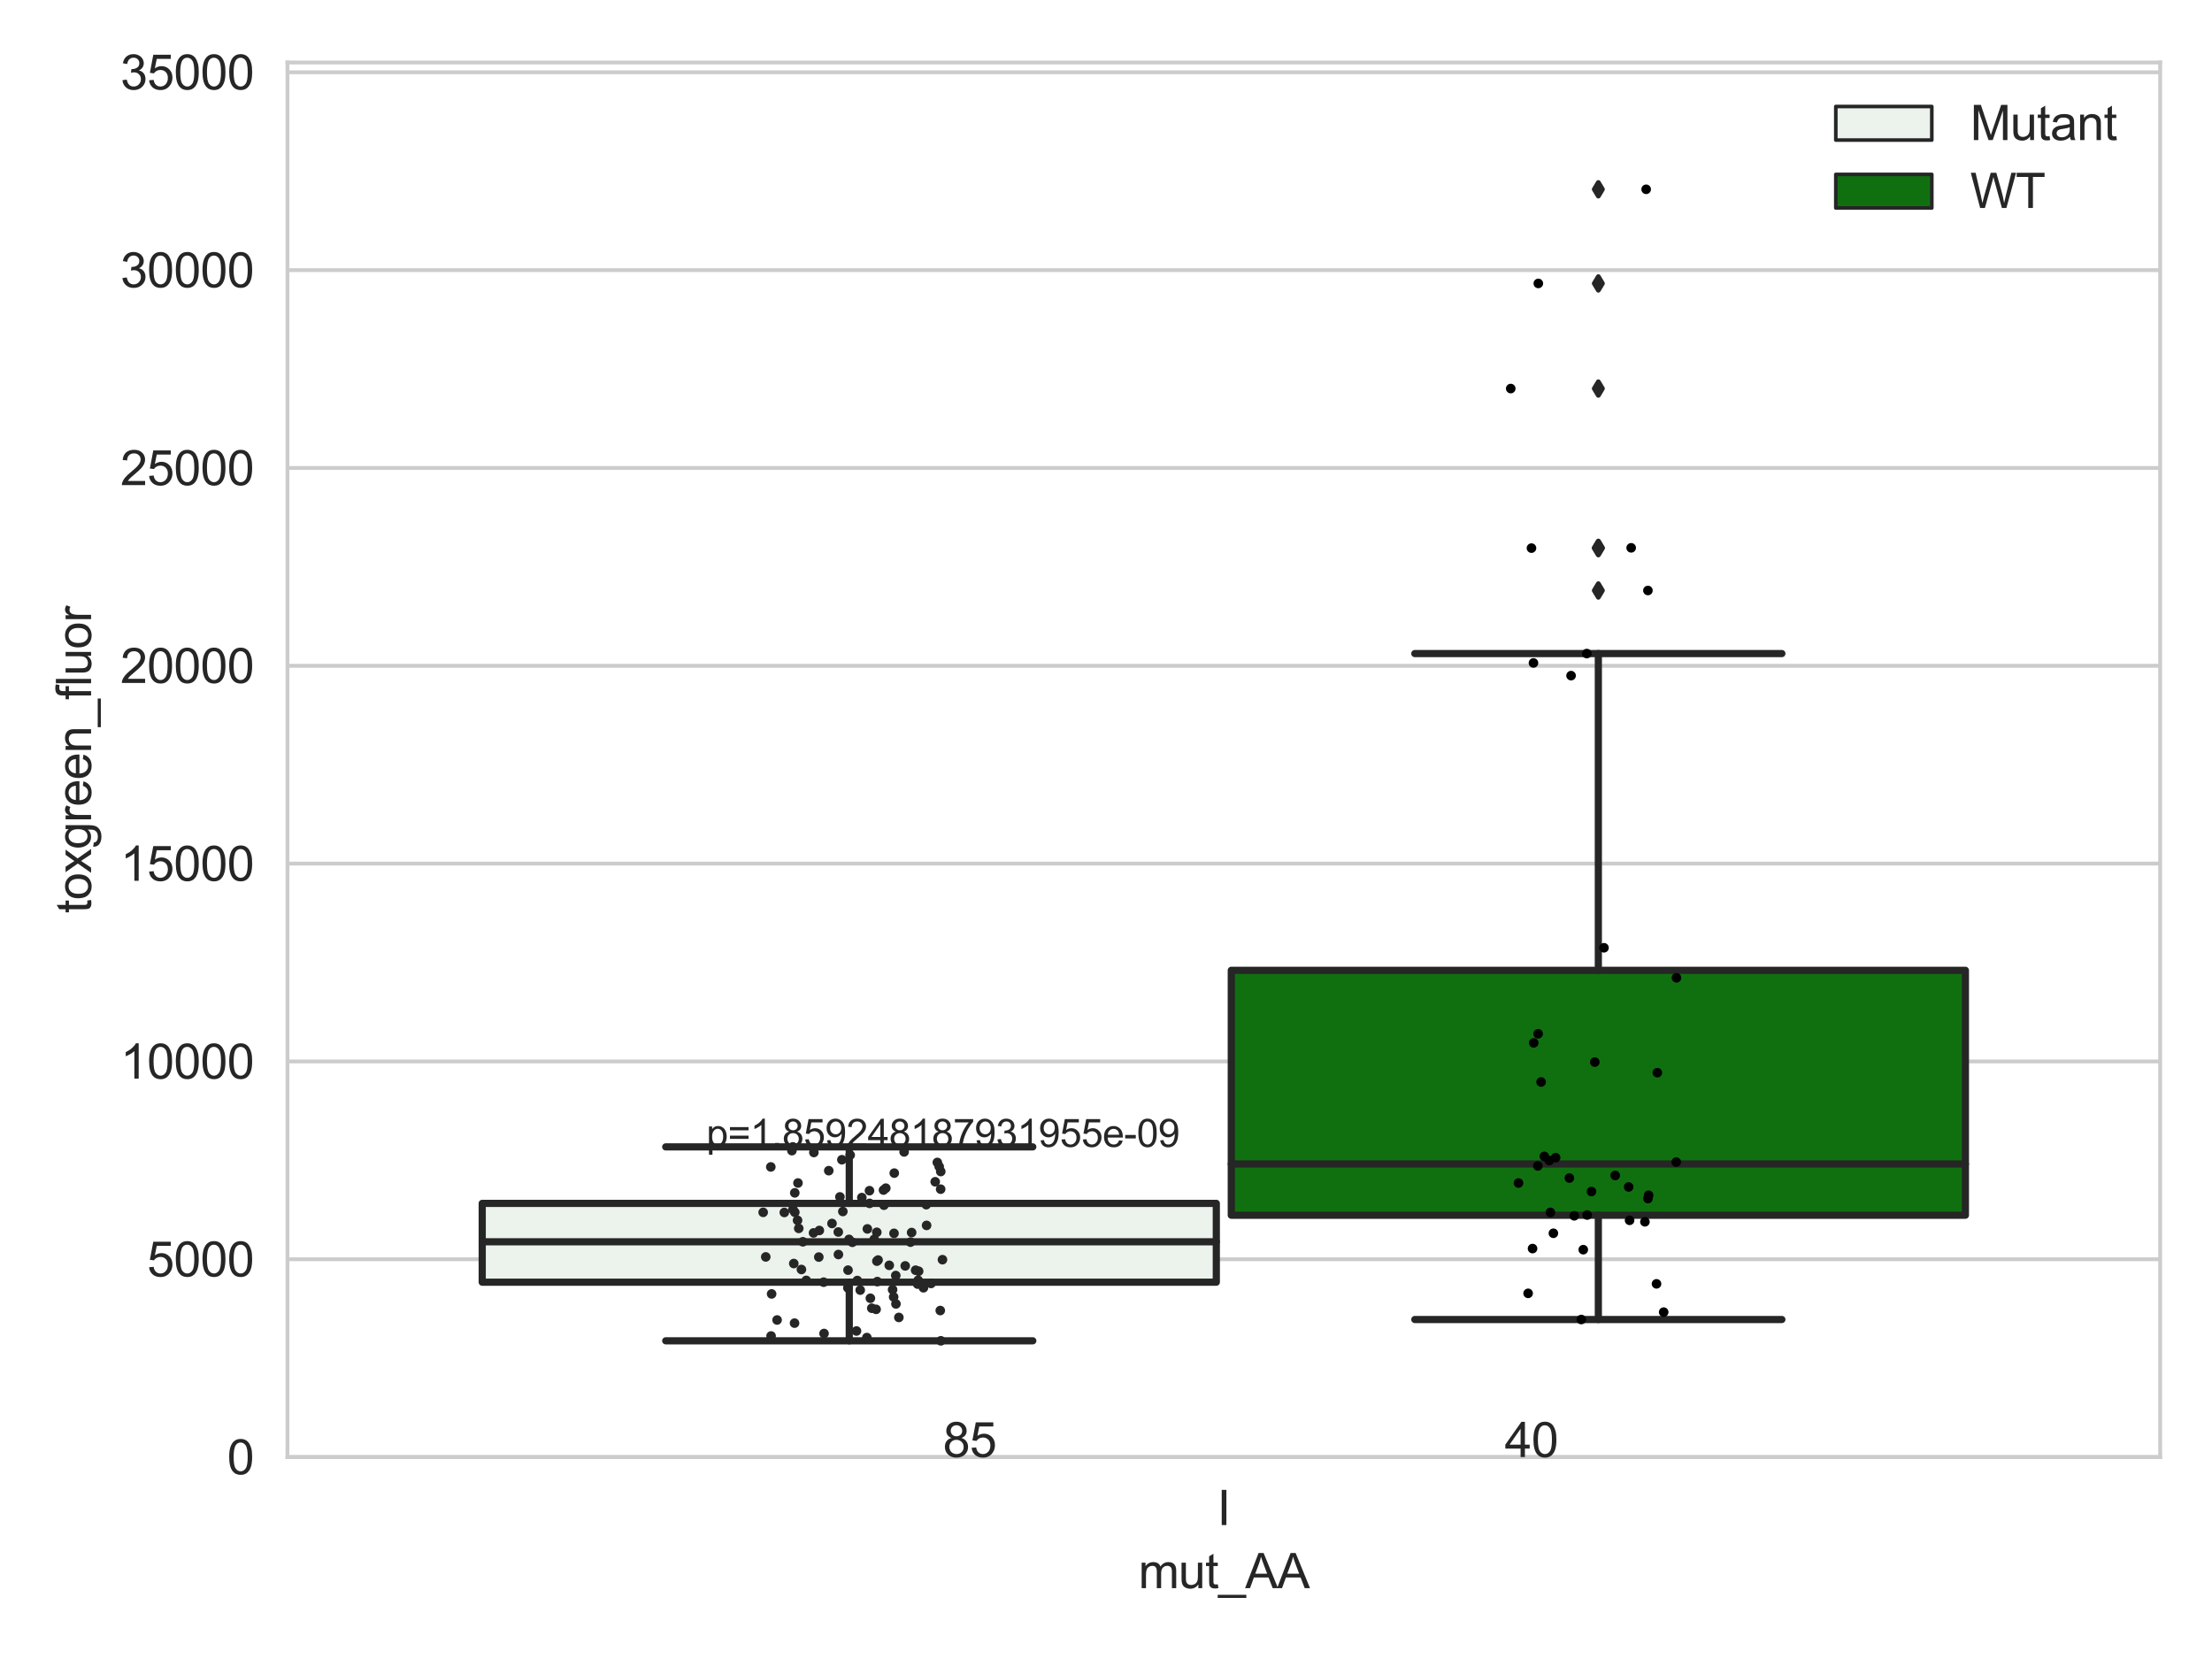 <?xml version="1.0" encoding="utf-8" standalone="no"?>
<!DOCTYPE svg PUBLIC "-//W3C//DTD SVG 1.1//EN"
  "http://www.w3.org/Graphics/SVG/1.1/DTD/svg11.dtd">
<svg xmlns:xlink="http://www.w3.org/1999/xlink" width="460.8pt" height="345.6pt" viewBox="0 0 460.8 345.6" xmlns="http://www.w3.org/2000/svg" version="1.1">
 <defs>
  <style type="text/css">*{stroke-linejoin: round; stroke-linecap: butt}</style>
 </defs>
 <g id="figure_1">
  <g id="patch_1">
   <path d="M 0 345.6 
L 460.8 345.6 
L 460.8 0 
L 0 0 
z
" style="fill: #ffffff"/>
  </g>
  <g id="axes_1">
   <g id="patch_2">
    <path d="M 59.881 303.539 
L 450 303.539 
L 450 13.023 
L 59.881 13.023 
z
" style="fill: #ffffff"/>
   </g>
   <g id="matplotlib.axis_1">
    <g id="xtick_1">
     <g id="text_1">
      <!-- I -->
      <g style="fill: #262626" transform="translate(253.552 317.697)scale(0.1 -0.1)">
       <defs>
        <path id="ArialMT-49" d="M 597 0 
L 597 4581 
L 1203 4581 
L 1203 0 
L 597 0 
z
" transform="scale(0.016)"/>
       </defs>
       <use xlink:href="#ArialMT-49"/>
      </g>
     </g>
    </g>
    <g id="text_2">
     <!-- mut_AA -->
     <g style="fill: #262626" transform="translate(237.155 330.842)scale(0.1 -0.1)">
      <defs>
       <path id="ArialMT-6d" d="M 422 0 
L 422 3319 
L 925 3319 
L 925 2853 
Q 1081 3097 1340 3245 
Q 1600 3394 1931 3394 
Q 2300 3394 2536 3241 
Q 2772 3088 2869 2813 
Q 3263 3394 3894 3394 
Q 4388 3394 4653 3120 
Q 4919 2847 4919 2278 
L 4919 0 
L 4359 0 
L 4359 2091 
Q 4359 2428 4304 2576 
Q 4250 2725 4106 2815 
Q 3963 2906 3769 2906 
Q 3419 2906 3187 2673 
Q 2956 2441 2956 1928 
L 2956 0 
L 2394 0 
L 2394 2156 
Q 2394 2531 2256 2718 
Q 2119 2906 1806 2906 
Q 1569 2906 1367 2781 
Q 1166 2656 1075 2415 
Q 984 2175 984 1722 
L 984 0 
L 422 0 
z
" transform="scale(0.016)"/>
       <path id="ArialMT-75" d="M 2597 0 
L 2597 488 
Q 2209 -75 1544 -75 
Q 1250 -75 995 37 
Q 741 150 617 320 
Q 494 491 444 738 
Q 409 903 409 1263 
L 409 3319 
L 972 3319 
L 972 1478 
Q 972 1038 1006 884 
Q 1059 663 1231 536 
Q 1403 409 1656 409 
Q 1909 409 2131 539 
Q 2353 669 2445 892 
Q 2538 1116 2538 1541 
L 2538 3319 
L 3100 3319 
L 3100 0 
L 2597 0 
z
" transform="scale(0.016)"/>
       <path id="ArialMT-74" d="M 1650 503 
L 1731 6 
Q 1494 -44 1306 -44 
Q 1000 -44 831 53 
Q 663 150 594 308 
Q 525 466 525 972 
L 525 2881 
L 113 2881 
L 113 3319 
L 525 3319 
L 525 4141 
L 1084 4478 
L 1084 3319 
L 1650 3319 
L 1650 2881 
L 1084 2881 
L 1084 941 
Q 1084 700 1114 631 
Q 1144 563 1211 522 
Q 1278 481 1403 481 
Q 1497 481 1650 503 
z
" transform="scale(0.016)"/>
       <path id="ArialMT-5f" d="M -97 -1272 
L -97 -866 
L 3631 -866 
L 3631 -1272 
L -97 -1272 
z
" transform="scale(0.016)"/>
       <path id="ArialMT-41" d="M -9 0 
L 1750 4581 
L 2403 4581 
L 4278 0 
L 3588 0 
L 3053 1388 
L 1138 1388 
L 634 0 
L -9 0 
z
M 1313 1881 
L 2866 1881 
L 2388 3150 
Q 2169 3728 2063 4100 
Q 1975 3659 1816 3225 
L 1313 1881 
z
" transform="scale(0.016)"/>
      </defs>
      <use xlink:href="#ArialMT-6d"/>
      <use xlink:href="#ArialMT-75" x="83.301"/>
      <use xlink:href="#ArialMT-74" x="138.916"/>
      <use xlink:href="#ArialMT-5f" x="166.699"/>
      <use xlink:href="#ArialMT-41" x="222.314"/>
      <use xlink:href="#ArialMT-41" x="289.014"/>
     </g>
    </g>
   </g>
   <g id="matplotlib.axis_2">
    <g id="ytick_1">
     <g id="line2d_1">
      <path d="M 59.881 303.539 
L 450 303.539 
" clip-path="url(#p8812995727)" style="fill: none; stroke: #cccccc; stroke-width: 0.8; stroke-linecap: round"/>
     </g>
     <g id="text_3">
      <!-- 0 -->
      <g style="fill: #262626" transform="translate(47.32 307.118)scale(0.1 -0.1)">
       <defs>
        <path id="ArialMT-30" d="M 266 2259 
Q 266 3072 433 3567 
Q 600 4063 929 4331 
Q 1259 4600 1759 4600 
Q 2128 4600 2406 4451 
Q 2684 4303 2865 4023 
Q 3047 3744 3150 3342 
Q 3253 2941 3253 2259 
Q 3253 1453 3087 958 
Q 2922 463 2592 192 
Q 2263 -78 1759 -78 
Q 1097 -78 719 397 
Q 266 969 266 2259 
z
M 844 2259 
Q 844 1131 1108 757 
Q 1372 384 1759 384 
Q 2147 384 2411 759 
Q 2675 1134 2675 2259 
Q 2675 3391 2411 3762 
Q 2147 4134 1753 4134 
Q 1366 4134 1134 3806 
Q 844 3388 844 2259 
z
" transform="scale(0.016)"/>
       </defs>
       <use xlink:href="#ArialMT-30"/>
      </g>
     </g>
    </g>
    <g id="ytick_2">
     <g id="line2d_2">
      <path d="M 59.881 262.328 
L 450 262.328 
" clip-path="url(#p8812995727)" style="fill: none; stroke: #cccccc; stroke-width: 0.8; stroke-linecap: round"/>
     </g>
     <g id="text_4">
      <!-- 5000 -->
      <g style="fill: #262626" transform="translate(30.637 265.906)scale(0.1 -0.1)">
       <defs>
        <path id="ArialMT-35" d="M 266 1200 
L 856 1250 
Q 922 819 1161 601 
Q 1400 384 1738 384 
Q 2144 384 2425 690 
Q 2706 997 2706 1503 
Q 2706 1984 2436 2262 
Q 2166 2541 1728 2541 
Q 1456 2541 1237 2417 
Q 1019 2294 894 2097 
L 366 2166 
L 809 4519 
L 3088 4519 
L 3088 3981 
L 1259 3981 
L 1013 2750 
Q 1425 3038 1878 3038 
Q 2478 3038 2890 2622 
Q 3303 2206 3303 1553 
Q 3303 931 2941 478 
Q 2500 -78 1738 -78 
Q 1113 -78 717 272 
Q 322 622 266 1200 
z
" transform="scale(0.016)"/>
       </defs>
       <use xlink:href="#ArialMT-35"/>
       <use xlink:href="#ArialMT-30" x="55.615"/>
       <use xlink:href="#ArialMT-30" x="111.23"/>
       <use xlink:href="#ArialMT-30" x="166.846"/>
      </g>
     </g>
    </g>
    <g id="ytick_3">
     <g id="line2d_3">
      <path d="M 59.881 221.116 
L 450 221.116 
" clip-path="url(#p8812995727)" style="fill: none; stroke: #cccccc; stroke-width: 0.8; stroke-linecap: round"/>
     </g>
     <g id="text_5">
      <!-- 10000 -->
      <g style="fill: #262626" transform="translate(25.077 224.695)scale(0.1 -0.1)">
       <defs>
        <path id="ArialMT-31" d="M 2384 0 
L 1822 0 
L 1822 3584 
Q 1619 3391 1289 3197 
Q 959 3003 697 2906 
L 697 3450 
Q 1169 3672 1522 3987 
Q 1875 4303 2022 4600 
L 2384 4600 
L 2384 0 
z
" transform="scale(0.016)"/>
       </defs>
       <use xlink:href="#ArialMT-31"/>
       <use xlink:href="#ArialMT-30" x="55.615"/>
       <use xlink:href="#ArialMT-30" x="111.23"/>
       <use xlink:href="#ArialMT-30" x="166.846"/>
       <use xlink:href="#ArialMT-30" x="222.461"/>
      </g>
     </g>
    </g>
    <g id="ytick_4">
     <g id="line2d_4">
      <path d="M 59.881 179.905 
L 450 179.905 
" clip-path="url(#p8812995727)" style="fill: none; stroke: #cccccc; stroke-width: 0.8; stroke-linecap: round"/>
     </g>
     <g id="text_6">
      <!-- 15000 -->
      <g style="fill: #262626" transform="translate(25.077 183.484)scale(0.1 -0.1)">
       <use xlink:href="#ArialMT-31"/>
       <use xlink:href="#ArialMT-35" x="55.615"/>
       <use xlink:href="#ArialMT-30" x="111.23"/>
       <use xlink:href="#ArialMT-30" x="166.846"/>
       <use xlink:href="#ArialMT-30" x="222.461"/>
      </g>
     </g>
    </g>
    <g id="ytick_5">
     <g id="line2d_5">
      <path d="M 59.881 138.694 
L 450 138.694 
" clip-path="url(#p8812995727)" style="fill: none; stroke: #cccccc; stroke-width: 0.8; stroke-linecap: round"/>
     </g>
     <g id="text_7">
      <!-- 20000 -->
      <g style="fill: #262626" transform="translate(25.077 142.273)scale(0.1 -0.1)">
       <defs>
        <path id="ArialMT-32" d="M 3222 541 
L 3222 0 
L 194 0 
Q 188 203 259 391 
Q 375 700 629 1000 
Q 884 1300 1366 1694 
Q 2113 2306 2375 2664 
Q 2638 3022 2638 3341 
Q 2638 3675 2398 3904 
Q 2159 4134 1775 4134 
Q 1369 4134 1125 3890 
Q 881 3647 878 3216 
L 300 3275 
Q 359 3922 746 4261 
Q 1134 4600 1788 4600 
Q 2447 4600 2831 4234 
Q 3216 3869 3216 3328 
Q 3216 3053 3103 2787 
Q 2991 2522 2730 2228 
Q 2469 1934 1863 1422 
Q 1356 997 1212 845 
Q 1069 694 975 541 
L 3222 541 
z
" transform="scale(0.016)"/>
       </defs>
       <use xlink:href="#ArialMT-32"/>
       <use xlink:href="#ArialMT-30" x="55.615"/>
       <use xlink:href="#ArialMT-30" x="111.23"/>
       <use xlink:href="#ArialMT-30" x="166.846"/>
       <use xlink:href="#ArialMT-30" x="222.461"/>
      </g>
     </g>
    </g>
    <g id="ytick_6">
     <g id="line2d_6">
      <path d="M 59.881 97.483 
L 450 97.483 
" clip-path="url(#p8812995727)" style="fill: none; stroke: #cccccc; stroke-width: 0.8; stroke-linecap: round"/>
     </g>
     <g id="text_8">
      <!-- 25000 -->
      <g style="fill: #262626" transform="translate(25.077 101.062)scale(0.1 -0.1)">
       <use xlink:href="#ArialMT-32"/>
       <use xlink:href="#ArialMT-35" x="55.615"/>
       <use xlink:href="#ArialMT-30" x="111.23"/>
       <use xlink:href="#ArialMT-30" x="166.846"/>
       <use xlink:href="#ArialMT-30" x="222.461"/>
      </g>
     </g>
    </g>
    <g id="ytick_7">
     <g id="line2d_7">
      <path d="M 59.881 56.272 
L 450 56.272 
" clip-path="url(#p8812995727)" style="fill: none; stroke: #cccccc; stroke-width: 0.8; stroke-linecap: round"/>
     </g>
     <g id="text_9">
      <!-- 30000 -->
      <g style="fill: #262626" transform="translate(25.077 59.851)scale(0.1 -0.1)">
       <defs>
        <path id="ArialMT-33" d="M 269 1209 
L 831 1284 
Q 928 806 1161 595 
Q 1394 384 1728 384 
Q 2125 384 2398 659 
Q 2672 934 2672 1341 
Q 2672 1728 2419 1979 
Q 2166 2231 1775 2231 
Q 1616 2231 1378 2169 
L 1441 2663 
Q 1497 2656 1531 2656 
Q 1891 2656 2178 2843 
Q 2466 3031 2466 3422 
Q 2466 3731 2256 3934 
Q 2047 4138 1716 4138 
Q 1388 4138 1169 3931 
Q 950 3725 888 3313 
L 325 3413 
Q 428 3978 793 4289 
Q 1159 4600 1703 4600 
Q 2078 4600 2393 4439 
Q 2709 4278 2876 4000 
Q 3044 3722 3044 3409 
Q 3044 3113 2884 2869 
Q 2725 2625 2413 2481 
Q 2819 2388 3044 2092 
Q 3269 1797 3269 1353 
Q 3269 753 2831 336 
Q 2394 -81 1725 -81 
Q 1122 -81 723 278 
Q 325 638 269 1209 
z
" transform="scale(0.016)"/>
       </defs>
       <use xlink:href="#ArialMT-33"/>
       <use xlink:href="#ArialMT-30" x="55.615"/>
       <use xlink:href="#ArialMT-30" x="111.23"/>
       <use xlink:href="#ArialMT-30" x="166.846"/>
       <use xlink:href="#ArialMT-30" x="222.461"/>
      </g>
     </g>
    </g>
    <g id="ytick_8">
     <g id="line2d_8">
      <path d="M 59.881 15.061 
L 450 15.061 
" clip-path="url(#p8812995727)" style="fill: none; stroke: #cccccc; stroke-width: 0.8; stroke-linecap: round"/>
     </g>
     <g id="text_10">
      <!-- 35000 -->
      <g style="fill: #262626" transform="translate(25.077 18.639)scale(0.1 -0.1)">
       <use xlink:href="#ArialMT-33"/>
       <use xlink:href="#ArialMT-35" x="55.615"/>
       <use xlink:href="#ArialMT-30" x="111.23"/>
       <use xlink:href="#ArialMT-30" x="166.846"/>
       <use xlink:href="#ArialMT-30" x="222.461"/>
      </g>
     </g>
    </g>
    <g id="text_11">
     <!-- toxgreen_fluor -->
     <g style="fill: #262626" transform="translate(18.972 190.243)rotate(-90)scale(0.1 -0.1)">
      <defs>
       <path id="ArialMT-6f" d="M 213 1659 
Q 213 2581 725 3025 
Q 1153 3394 1769 3394 
Q 2453 3394 2887 2945 
Q 3322 2497 3322 1706 
Q 3322 1066 3130 698 
Q 2938 331 2570 128 
Q 2203 -75 1769 -75 
Q 1072 -75 642 372 
Q 213 819 213 1659 
z
M 791 1659 
Q 791 1022 1069 705 
Q 1347 388 1769 388 
Q 2188 388 2466 706 
Q 2744 1025 2744 1678 
Q 2744 2294 2464 2611 
Q 2184 2928 1769 2928 
Q 1347 2928 1069 2612 
Q 791 2297 791 1659 
z
" transform="scale(0.016)"/>
       <path id="ArialMT-78" d="M 47 0 
L 1259 1725 
L 138 3319 
L 841 3319 
L 1350 2541 
Q 1494 2319 1581 2169 
Q 1719 2375 1834 2534 
L 2394 3319 
L 3066 3319 
L 1919 1756 
L 3153 0 
L 2463 0 
L 1781 1031 
L 1600 1309 
L 728 0 
L 47 0 
z
" transform="scale(0.016)"/>
       <path id="ArialMT-67" d="M 319 -275 
L 866 -356 
Q 900 -609 1056 -725 
Q 1266 -881 1628 -881 
Q 2019 -881 2231 -725 
Q 2444 -569 2519 -288 
Q 2563 -116 2559 434 
Q 2191 0 1641 0 
Q 956 0 581 494 
Q 206 988 206 1678 
Q 206 2153 378 2554 
Q 550 2956 876 3175 
Q 1203 3394 1644 3394 
Q 2231 3394 2613 2919 
L 2613 3319 
L 3131 3319 
L 3131 450 
Q 3131 -325 2973 -648 
Q 2816 -972 2473 -1159 
Q 2131 -1347 1631 -1347 
Q 1038 -1347 672 -1080 
Q 306 -813 319 -275 
z
M 784 1719 
Q 784 1066 1043 766 
Q 1303 466 1694 466 
Q 2081 466 2343 764 
Q 2606 1063 2606 1700 
Q 2606 2309 2336 2618 
Q 2066 2928 1684 2928 
Q 1309 2928 1046 2623 
Q 784 2319 784 1719 
z
" transform="scale(0.016)"/>
       <path id="ArialMT-72" d="M 416 0 
L 416 3319 
L 922 3319 
L 922 2816 
Q 1116 3169 1280 3281 
Q 1444 3394 1641 3394 
Q 1925 3394 2219 3213 
L 2025 2691 
Q 1819 2813 1613 2813 
Q 1428 2813 1281 2702 
Q 1134 2591 1072 2394 
Q 978 2094 978 1738 
L 978 0 
L 416 0 
z
" transform="scale(0.016)"/>
       <path id="ArialMT-65" d="M 2694 1069 
L 3275 997 
Q 3138 488 2766 206 
Q 2394 -75 1816 -75 
Q 1088 -75 661 373 
Q 234 822 234 1631 
Q 234 2469 665 2931 
Q 1097 3394 1784 3394 
Q 2450 3394 2872 2941 
Q 3294 2488 3294 1666 
Q 3294 1616 3291 1516 
L 816 1516 
Q 847 969 1125 678 
Q 1403 388 1819 388 
Q 2128 388 2347 550 
Q 2566 713 2694 1069 
z
M 847 1978 
L 2700 1978 
Q 2663 2397 2488 2606 
Q 2219 2931 1791 2931 
Q 1403 2931 1139 2672 
Q 875 2413 847 1978 
z
" transform="scale(0.016)"/>
       <path id="ArialMT-6e" d="M 422 0 
L 422 3319 
L 928 3319 
L 928 2847 
Q 1294 3394 1984 3394 
Q 2284 3394 2536 3286 
Q 2788 3178 2913 3003 
Q 3038 2828 3088 2588 
Q 3119 2431 3119 2041 
L 3119 0 
L 2556 0 
L 2556 2019 
Q 2556 2363 2490 2533 
Q 2425 2703 2258 2804 
Q 2091 2906 1866 2906 
Q 1506 2906 1245 2678 
Q 984 2450 984 1813 
L 984 0 
L 422 0 
z
" transform="scale(0.016)"/>
       <path id="ArialMT-66" d="M 556 0 
L 556 2881 
L 59 2881 
L 59 3319 
L 556 3319 
L 556 3672 
Q 556 4006 616 4169 
Q 697 4388 901 4523 
Q 1106 4659 1475 4659 
Q 1713 4659 2000 4603 
L 1916 4113 
Q 1741 4144 1584 4144 
Q 1328 4144 1222 4034 
Q 1116 3925 1116 3625 
L 1116 3319 
L 1763 3319 
L 1763 2881 
L 1116 2881 
L 1116 0 
L 556 0 
z
" transform="scale(0.016)"/>
       <path id="ArialMT-6c" d="M 409 0 
L 409 4581 
L 972 4581 
L 972 0 
L 409 0 
z
" transform="scale(0.016)"/>
      </defs>
      <use xlink:href="#ArialMT-74"/>
      <use xlink:href="#ArialMT-6f" x="27.783"/>
      <use xlink:href="#ArialMT-78" x="83.398"/>
      <use xlink:href="#ArialMT-67" x="133.398"/>
      <use xlink:href="#ArialMT-72" x="189.014"/>
      <use xlink:href="#ArialMT-65" x="222.314"/>
      <use xlink:href="#ArialMT-65" x="277.93"/>
      <use xlink:href="#ArialMT-6e" x="333.545"/>
      <use xlink:href="#ArialMT-5f" x="389.16"/>
      <use xlink:href="#ArialMT-66" x="444.775"/>
      <use xlink:href="#ArialMT-6c" x="472.559"/>
      <use xlink:href="#ArialMT-75" x="494.775"/>
      <use xlink:href="#ArialMT-6f" x="550.391"/>
      <use xlink:href="#ArialMT-72" x="606.006"/>
     </g>
    </g>
   </g>
   <g id="patch_3">
    <path d="M 100.454 267.1 
L 253.38 267.1 
L 253.38 250.685 
L 100.454 250.685 
L 100.454 267.1 
z
" clip-path="url(#p8812995727)" style="fill: #ecf2ec; stroke: #262626; stroke-width: 1.5; stroke-linejoin: miter"/>
   </g>
   <g id="patch_4">
    <path d="M 256.501 253.152 
L 409.428 253.152 
L 409.428 202.134 
L 256.501 202.134 
L 256.501 253.152 
z
" clip-path="url(#p8812995727)" style="fill: #107010; stroke: #262626; stroke-width: 1.5; stroke-linejoin: miter"/>
   </g>
   <g id="patch_5">
    <path d="M 254.941 303.539 
L 254.941 303.539 
L 254.941 303.539 
L 254.941 303.539 
z
" clip-path="url(#p8812995727)" style="fill: #ecf2ec; stroke: #262626; stroke-width: 0.75; stroke-linejoin: miter"/>
   </g>
   <g id="patch_6">
    <path d="M 254.941 303.539 
L 254.941 303.539 
L 254.941 303.539 
L 254.941 303.539 
z
" clip-path="url(#p8812995727)" style="fill: #107010; stroke: #262626; stroke-width: 0.75; stroke-linejoin: miter"/>
   </g>
   <g id="PathCollection_1"/>
   <g id="PathCollection_2"/>
   <g id="line2d_9">
    <path d="M 176.917 267.1 
L 176.917 279.314 
" clip-path="url(#p8812995727)" style="fill: none; stroke: #262626; stroke-width: 1.5; stroke-linecap: round"/>
   </g>
   <g id="line2d_10">
    <path d="M 176.917 250.685 
L 176.917 238.916 
" clip-path="url(#p8812995727)" style="fill: none; stroke: #262626; stroke-width: 1.5; stroke-linecap: round"/>
   </g>
   <g id="line2d_11">
    <path d="M 138.685 279.314 
L 215.149 279.314 
" clip-path="url(#p8812995727)" style="fill: none; stroke: #262626; stroke-width: 1.5; stroke-linecap: round"/>
   </g>
   <g id="line2d_12">
    <path d="M 138.685 238.916 
L 215.149 238.916 
" clip-path="url(#p8812995727)" style="fill: none; stroke: #262626; stroke-width: 1.5; stroke-linecap: round"/>
   </g>
   <g id="line2d_13"/>
   <g id="line2d_14">
    <path d="M 332.964 253.152 
L 332.964 274.877 
" clip-path="url(#p8812995727)" style="fill: none; stroke: #262626; stroke-width: 1.5; stroke-linecap: round"/>
   </g>
   <g id="line2d_15">
    <path d="M 332.964 202.134 
L 332.964 136.151 
" clip-path="url(#p8812995727)" style="fill: none; stroke: #262626; stroke-width: 1.5; stroke-linecap: round"/>
   </g>
   <g id="line2d_16">
    <path d="M 294.733 274.877 
L 371.196 274.877 
" clip-path="url(#p8812995727)" style="fill: none; stroke: #262626; stroke-width: 1.5; stroke-linecap: round"/>
   </g>
   <g id="line2d_17">
    <path d="M 294.733 136.151 
L 371.196 136.151 
" clip-path="url(#p8812995727)" style="fill: none; stroke: #262626; stroke-width: 1.5; stroke-linecap: round"/>
   </g>
   <g id="line2d_18">
    <defs>
     <path id="m4f777e289f" d="M -0 1.414 
L 0.849 0 
L 0 -1.414 
L -0.849 -0 
z
" style="stroke: #262626; stroke-linejoin: miter"/>
    </defs>
    <g clip-path="url(#p8812995727)">
     <use xlink:href="#m4f777e289f" x="332.964" y="59.044" style="fill: #262626; stroke: #262626; stroke-linejoin: miter"/>
     <use xlink:href="#m4f777e289f" x="332.964" y="39.434" style="fill: #262626; stroke: #262626; stroke-linejoin: miter"/>
     <use xlink:href="#m4f777e289f" x="332.964" y="80.944" style="fill: #262626; stroke: #262626; stroke-linejoin: miter"/>
     <use xlink:href="#m4f777e289f" x="332.964" y="114.123" style="fill: #262626; stroke: #262626; stroke-linejoin: miter"/>
     <use xlink:href="#m4f777e289f" x="332.964" y="114.183" style="fill: #262626; stroke: #262626; stroke-linejoin: miter"/>
     <use xlink:href="#m4f777e289f" x="332.964" y="123.009" style="fill: #262626; stroke: #262626; stroke-linejoin: miter"/>
    </g>
   </g>
   <g id="line2d_19">
    <path d="M 100.454 258.685 
L 253.38 258.685 
" clip-path="url(#p8812995727)" style="fill: none; stroke: #262626; stroke-width: 1.5; stroke-linecap: round"/>
   </g>
   <g id="line2d_20">
    <path d="M 256.501 242.483 
L 409.428 242.483 
" clip-path="url(#p8812995727)" style="fill: none; stroke: #262626; stroke-width: 1.5; stroke-linecap: round"/>
   </g>
   <g id="patch_7">
    <path d="M 59.881 303.539 
L 59.881 13.023 
" style="fill: none; stroke: #cccccc; stroke-width: 0.8; stroke-linejoin: miter; stroke-linecap: square"/>
   </g>
   <g id="patch_8">
    <path d="M 450 303.539 
L 450 13.023 
" style="fill: none; stroke: #cccccc; stroke-width: 0.8; stroke-linejoin: miter; stroke-linecap: square"/>
   </g>
   <g id="patch_9">
    <path d="M 59.881 303.539 
L 450 303.539 
" style="fill: none; stroke: #cccccc; stroke-width: 0.8; stroke-linejoin: miter; stroke-linecap: square"/>
   </g>
   <g id="patch_10">
    <path d="M 59.881 13.023 
L 450 13.023 
" style="fill: none; stroke: #cccccc; stroke-width: 0.8; stroke-linejoin: miter; stroke-linecap: square"/>
   </g>
   <g id="PathCollection_3">
    <defs>
     <path id="C0_0_447c4b33ef" d="M 0 1 
C 0.265 1 0.52 0.895 0.707 0.707 
C 0.895 0.52 1 0.265 1 -0 
C 1 -0.265 0.895 -0.52 0.707 -0.707 
C 0.52 -0.895 0.265 -1 0 -1 
C -0.265 -1 -0.52 -0.895 -0.707 -0.707 
C -0.895 -0.52 -1 -0.265 -1 0 
C -1 0.265 -0.895 0.52 -0.707 0.707 
C -0.52 0.895 -0.265 1 0 1 
z
"/>
    </defs>
    <g clip-path="url(#p8812995727)">
     <use xlink:href="#C0_0_447c4b33ef" x="182.922" y="262.488" style="fill: #262626"/>
    </g>
    <g clip-path="url(#p8812995727)">
     <use xlink:href="#C0_0_447c4b33ef" x="195.265" y="242.158" style="fill: #262626"/>
    </g>
    <g clip-path="url(#p8812995727)">
     <use xlink:href="#C0_0_447c4b33ef" x="177.567" y="258.79" style="fill: #262626"/>
    </g>
    <g clip-path="url(#p8812995727)">
     <use xlink:href="#C0_0_447c4b33ef" x="192.378" y="268.265" style="fill: #262626"/>
    </g>
    <g clip-path="url(#p8812995727)">
     <use xlink:href="#C0_0_447c4b33ef" x="171.578" y="267.1" style="fill: #262626"/>
    </g>
    <g clip-path="url(#p8812995727)">
     <use xlink:href="#C0_0_447c4b33ef" x="160.574" y="243.093" style="fill: #262626"/>
    </g>
    <g clip-path="url(#p8812995727)">
     <use xlink:href="#C0_0_447c4b33ef" x="173.323" y="254.874" style="fill: #262626"/>
    </g>
    <g clip-path="url(#p8812995727)">
     <use xlink:href="#C0_0_447c4b33ef" x="182.671" y="262.72" style="fill: #262626"/>
    </g>
    <g clip-path="url(#p8812995727)">
     <use xlink:href="#C0_0_447c4b33ef" x="179.203" y="268.754" style="fill: #262626"/>
    </g>
    <g clip-path="url(#p8812995727)">
     <use xlink:href="#C0_0_447c4b33ef" x="165.186" y="251.958" style="fill: #262626"/>
    </g>
    <g clip-path="url(#p8812995727)">
     <use xlink:href="#C0_0_447c4b33ef" x="163.388" y="252.581" style="fill: #262626"/>
    </g>
    <g clip-path="url(#p8812995727)">
     <use xlink:href="#C0_0_447c4b33ef" x="176.625" y="268.285" style="fill: #262626"/>
    </g>
    <g clip-path="url(#p8812995727)">
     <use xlink:href="#C0_0_447c4b33ef" x="158.984" y="252.555" style="fill: #262626"/>
    </g>
    <g clip-path="url(#p8812995727)">
     <use xlink:href="#C0_0_447c4b33ef" x="166.143" y="254.217" style="fill: #262626"/>
    </g>
    <g clip-path="url(#p8812995727)">
     <use xlink:href="#C0_0_447c4b33ef" x="174.63" y="256.651" style="fill: #262626"/>
    </g>
    <g clip-path="url(#p8812995727)">
     <use xlink:href="#C0_0_447c4b33ef" x="191.37" y="264.816" style="fill: #262626"/>
    </g>
    <g clip-path="url(#p8812995727)">
     <use xlink:href="#C0_0_447c4b33ef" x="160.742" y="269.548" style="fill: #262626"/>
    </g>
    <g clip-path="url(#p8812995727)">
     <use xlink:href="#C0_0_447c4b33ef" x="184.531" y="247.512" style="fill: #262626"/>
    </g>
    <g clip-path="url(#p8812995727)">
     <use xlink:href="#C0_0_447c4b33ef" x="186.24" y="256.925" style="fill: #262626"/>
    </g>
    <g clip-path="url(#p8812995727)">
     <use xlink:href="#C0_0_447c4b33ef" x="196.334" y="262.415" style="fill: #262626"/>
    </g>
    <g clip-path="url(#p8812995727)">
     <use xlink:href="#C0_0_447c4b33ef" x="182.76" y="266.979" style="fill: #262626"/>
    </g>
    <g clip-path="url(#p8812995727)">
     <use xlink:href="#C0_0_447c4b33ef" x="188.345" y="239.965" style="fill: #262626"/>
    </g>
    <g clip-path="url(#p8812995727)">
     <use xlink:href="#C0_0_447c4b33ef" x="161.883" y="274.977" style="fill: #262626"/>
    </g>
    <g clip-path="url(#p8812995727)">
     <use xlink:href="#C0_0_447c4b33ef" x="180.691" y="256.001" style="fill: #262626"/>
    </g>
    <g clip-path="url(#p8812995727)">
     <use xlink:href="#C0_0_447c4b33ef" x="189.91" y="256.759" style="fill: #262626"/>
    </g>
    <g clip-path="url(#p8812995727)">
     <use xlink:href="#C0_0_447c4b33ef" x="175.381" y="241.594" style="fill: #262626"/>
    </g>
    <g clip-path="url(#p8812995727)">
     <use xlink:href="#C0_0_447c4b33ef" x="181.128" y="248.041" style="fill: #262626"/>
    </g>
    <g clip-path="url(#p8812995727)">
     <use xlink:href="#C0_0_447c4b33ef" x="174.658" y="261.337" style="fill: #262626"/>
    </g>
    <g clip-path="url(#p8812995727)">
     <use xlink:href="#C0_0_447c4b33ef" x="169.546" y="240.087" style="fill: #262626"/>
    </g>
    <g clip-path="url(#p8812995727)">
     <use xlink:href="#C0_0_447c4b33ef" x="181.612" y="272.529" style="fill: #262626"/>
    </g>
    <g clip-path="url(#p8812995727)">
     <use xlink:href="#C0_0_447c4b33ef" x="164.97" y="239.702" style="fill: #262626"/>
    </g>
    <g clip-path="url(#p8812995727)">
     <use xlink:href="#C0_0_447c4b33ef" x="174.971" y="249.335" style="fill: #262626"/>
    </g>
    <g clip-path="url(#p8812995727)">
     <use xlink:href="#C0_0_447c4b33ef" x="177.108" y="240.621" style="fill: #262626"/>
    </g>
    <g clip-path="url(#p8812995727)">
     <use xlink:href="#C0_0_447c4b33ef" x="166.95" y="264.458" style="fill: #262626"/>
    </g>
    <g clip-path="url(#p8812995727)">
     <use xlink:href="#C0_0_447c4b33ef" x="178.596" y="266.755" style="fill: #262626"/>
    </g>
    <g clip-path="url(#p8812995727)">
     <use xlink:href="#C0_0_447c4b33ef" x="185.944" y="268.654" style="fill: #262626"/>
    </g>
    <g clip-path="url(#p8812995727)">
     <use xlink:href="#C0_0_447c4b33ef" x="176.66" y="264.595" style="fill: #262626"/>
    </g>
    <g clip-path="url(#p8812995727)">
     <use xlink:href="#C0_0_447c4b33ef" x="182.509" y="272.76" style="fill: #262626"/>
    </g>
    <g clip-path="url(#p8812995727)">
     <use xlink:href="#C0_0_447c4b33ef" x="186.642" y="271.632" style="fill: #262626"/>
    </g>
    <g clip-path="url(#p8812995727)">
     <use xlink:href="#C0_0_447c4b33ef" x="167.251" y="258.685" style="fill: #262626"/>
    </g>
    <g clip-path="url(#p8812995727)">
     <use xlink:href="#C0_0_447c4b33ef" x="185.248" y="263.591" style="fill: #262626"/>
    </g>
    <g clip-path="url(#p8812995727)">
     <use xlink:href="#C0_0_447c4b33ef" x="191.272" y="266.707" style="fill: #262626"/>
    </g>
    <g clip-path="url(#p8812995727)">
     <use xlink:href="#C0_0_447c4b33ef" x="159.52" y="261.838" style="fill: #262626"/>
    </g>
    <g clip-path="url(#p8812995727)">
     <use xlink:href="#C0_0_447c4b33ef" x="182.652" y="256.708" style="fill: #262626"/>
    </g>
    <g clip-path="url(#p8812995727)">
     <use xlink:href="#C0_0_447c4b33ef" x="166.394" y="255.895" style="fill: #262626"/>
    </g>
    <g clip-path="url(#p8812995727)">
     <use xlink:href="#C0_0_447c4b33ef" x="178.422" y="277.271" style="fill: #262626"/>
    </g>
    <g clip-path="url(#p8812995727)">
     <use xlink:href="#C0_0_447c4b33ef" x="186.165" y="270.182" style="fill: #262626"/>
    </g>
    <g clip-path="url(#p8812995727)">
     <use xlink:href="#C0_0_447c4b33ef" x="165.521" y="275.633" style="fill: #262626"/>
    </g>
    <g clip-path="url(#p8812995727)">
     <use xlink:href="#C0_0_447c4b33ef" x="171.664" y="277.79" style="fill: #262626"/>
    </g>
    <g clip-path="url(#p8812995727)">
     <use xlink:href="#C0_0_447c4b33ef" x="180.584" y="278.641" style="fill: #262626"/>
    </g>
    <g clip-path="url(#p8812995727)">
     <use xlink:href="#C0_0_447c4b33ef" x="167.956" y="266.732" style="fill: #262626"/>
    </g>
    <g clip-path="url(#p8812995727)">
     <use xlink:href="#C0_0_447c4b33ef" x="193.955" y="267.368" style="fill: #262626"/>
    </g>
    <g clip-path="url(#p8812995727)">
     <use xlink:href="#C0_0_447c4b33ef" x="188.574" y="263.709" style="fill: #262626"/>
    </g>
    <g clip-path="url(#p8812995727)">
     <use xlink:href="#C0_0_447c4b33ef" x="165.568" y="248.495" style="fill: #262626"/>
    </g>
    <g clip-path="url(#p8812995727)">
     <use xlink:href="#C0_0_447c4b33ef" x="160.631" y="278.312" style="fill: #262626"/>
    </g>
    <g clip-path="url(#p8812995727)">
     <use xlink:href="#C0_0_447c4b33ef" x="190.738" y="264.608" style="fill: #262626"/>
    </g>
    <g clip-path="url(#p8812995727)">
     <use xlink:href="#C0_0_447c4b33ef" x="195.979" y="244.052" style="fill: #262626"/>
    </g>
    <g clip-path="url(#p8812995727)">
     <use xlink:href="#C0_0_447c4b33ef" x="184.049" y="247.912" style="fill: #262626"/>
    </g>
    <g clip-path="url(#p8812995727)">
     <use xlink:href="#C0_0_447c4b33ef" x="192.956" y="250.956" style="fill: #262626"/>
    </g>
    <g clip-path="url(#p8812995727)">
     <use xlink:href="#C0_0_447c4b33ef" x="181.15" y="250.685" style="fill: #262626"/>
    </g>
    <g clip-path="url(#p8812995727)">
     <use xlink:href="#C0_0_447c4b33ef" x="169.47" y="256.84" style="fill: #262626"/>
    </g>
    <g clip-path="url(#p8812995727)">
     <use xlink:href="#C0_0_447c4b33ef" x="172.647" y="243.873" style="fill: #262626"/>
    </g>
    <g clip-path="url(#p8812995727)">
     <use xlink:href="#C0_0_447c4b33ef" x="195.652" y="243.028" style="fill: #262626"/>
    </g>
    <g clip-path="url(#p8812995727)">
     <use xlink:href="#C0_0_447c4b33ef" x="187.249" y="274.444" style="fill: #262626"/>
    </g>
    <g clip-path="url(#p8812995727)">
     <use xlink:href="#C0_0_447c4b33ef" x="193.027" y="255.272" style="fill: #262626"/>
    </g>
    <g clip-path="url(#p8812995727)">
     <use xlink:href="#C0_0_447c4b33ef" x="195.996" y="279.314" style="fill: #262626"/>
    </g>
    <g clip-path="url(#p8812995727)">
     <use xlink:href="#C0_0_447c4b33ef" x="165.161" y="238.916" style="fill: #262626"/>
    </g>
    <g clip-path="url(#p8812995727)">
     <use xlink:href="#C0_0_447c4b33ef" x="165.58" y="252.544" style="fill: #262626"/>
    </g>
    <g clip-path="url(#p8812995727)">
     <use xlink:href="#C0_0_447c4b33ef" x="186.292" y="244.381" style="fill: #262626"/>
    </g>
    <g clip-path="url(#p8812995727)">
     <use xlink:href="#C0_0_447c4b33ef" x="175.58" y="252.376" style="fill: #262626"/>
    </g>
    <g clip-path="url(#p8812995727)">
     <use xlink:href="#C0_0_447c4b33ef" x="182.106" y="258.186" style="fill: #262626"/>
    </g>
    <g clip-path="url(#p8812995727)">
     <use xlink:href="#C0_0_447c4b33ef" x="166.231" y="246.442" style="fill: #262626"/>
    </g>
    <g clip-path="url(#p8812995727)">
     <use xlink:href="#C0_0_447c4b33ef" x="165.36" y="263.217" style="fill: #262626"/>
    </g>
    <g clip-path="url(#p8812995727)">
     <use xlink:href="#C0_0_447c4b33ef" x="170.572" y="261.87" style="fill: #262626"/>
    </g>
    <g clip-path="url(#p8812995727)">
     <use xlink:href="#C0_0_447c4b33ef" x="191.161" y="267.5" style="fill: #262626"/>
    </g>
    <g clip-path="url(#p8812995727)">
     <use xlink:href="#C0_0_447c4b33ef" x="195.957" y="247.727" style="fill: #262626"/>
    </g>
    <g clip-path="url(#p8812995727)">
     <use xlink:href="#C0_0_447c4b33ef" x="170.681" y="256.33" style="fill: #262626"/>
    </g>
    <g clip-path="url(#p8812995727)">
     <use xlink:href="#C0_0_447c4b33ef" x="186.606" y="265.716" style="fill: #262626"/>
    </g>
    <g clip-path="url(#p8812995727)">
     <use xlink:href="#C0_0_447c4b33ef" x="189.679" y="258.765" style="fill: #262626"/>
    </g>
    <g clip-path="url(#p8812995727)">
     <use xlink:href="#C0_0_447c4b33ef" x="195.875" y="273.008" style="fill: #262626"/>
    </g>
    <g clip-path="url(#p8812995727)">
     <use xlink:href="#C0_0_447c4b33ef" x="194.821" y="246.185" style="fill: #262626"/>
    </g>
    <g clip-path="url(#p8812995727)">
     <use xlink:href="#C0_0_447c4b33ef" x="179.539" y="249.476" style="fill: #262626"/>
    </g>
    <g clip-path="url(#p8812995727)">
     <use xlink:href="#C0_0_447c4b33ef" x="181.317" y="270.452" style="fill: #262626"/>
    </g>
    <g clip-path="url(#p8812995727)">
     <use xlink:href="#C0_0_447c4b33ef" x="176.867" y="258.184" style="fill: #262626"/>
    </g>
    <g clip-path="url(#p8812995727)">
     <use xlink:href="#C0_0_447c4b33ef" x="184.142" y="251.067" style="fill: #262626"/>
    </g>
   </g>
   <g id="PathCollection_4">
    <defs>
     <path id="C1_0_28edb32815" d="M 0 1 
C 0.265 1 0.52 0.895 0.707 0.707 
C 0.895 0.52 1 0.265 1 -0 
C 1 -0.265 0.895 -0.52 0.707 -0.707 
C 0.52 -0.895 0.265 -1 0 -1 
C -0.265 -1 -0.52 -0.895 -0.707 -0.707 
C -0.895 -0.52 -1 -0.265 -1 0 
C -1 0.265 -0.895 0.52 -0.707 0.707 
C -0.52 0.895 -0.265 1 0 1 
z
"/>
    </defs>
    <g clip-path="url(#p8812995727)">
     <use xlink:href="#C1_0_28edb32815" x="320.462" y="59.044"/>
    </g>
    <g clip-path="url(#p8812995727)">
     <use xlink:href="#C1_0_28edb32815" x="346.575" y="273.342"/>
    </g>
    <g clip-path="url(#p8812995727)">
     <use xlink:href="#C1_0_28edb32815" x="323.6" y="256.915"/>
    </g>
    <g clip-path="url(#p8812995727)">
     <use xlink:href="#C1_0_28edb32815" x="327.283" y="140.747"/>
    </g>
    <g clip-path="url(#p8812995727)">
     <use xlink:href="#C1_0_28edb32815" x="319.258" y="260.1"/>
    </g>
    <g clip-path="url(#p8812995727)">
     <use xlink:href="#C1_0_28edb32815" x="342.926" y="39.434"/>
    </g>
    <g clip-path="url(#p8812995727)">
     <use xlink:href="#C1_0_28edb32815" x="342.667" y="254.521"/>
    </g>
    <g clip-path="url(#p8812995727)">
     <use xlink:href="#C1_0_28edb32815" x="329.821" y="260.328"/>
    </g>
    <g clip-path="url(#p8812995727)">
     <use xlink:href="#C1_0_28edb32815" x="334.14" y="197.439"/>
    </g>
    <g clip-path="url(#p8812995727)">
     <use xlink:href="#C1_0_28edb32815" x="319.501" y="217.246"/>
    </g>
    <g clip-path="url(#p8812995727)">
     <use xlink:href="#C1_0_28edb32815" x="320.363" y="242.886"/>
    </g>
    <g clip-path="url(#p8812995727)">
     <use xlink:href="#C1_0_28edb32815" x="327.948" y="253.273"/>
    </g>
    <g clip-path="url(#p8812995727)">
     <use xlink:href="#C1_0_28edb32815" x="349.241" y="203.699"/>
    </g>
    <g clip-path="url(#p8812995727)">
     <use xlink:href="#C1_0_28edb32815" x="329.412" y="274.877"/>
    </g>
    <g clip-path="url(#p8812995727)">
     <use xlink:href="#C1_0_28edb32815" x="319.45" y="138.104"/>
    </g>
    <g clip-path="url(#p8812995727)">
     <use xlink:href="#C1_0_28edb32815" x="331.538" y="248.221"/>
    </g>
    <g clip-path="url(#p8812995727)">
     <use xlink:href="#C1_0_28edb32815" x="326.935" y="245.408"/>
    </g>
    <g clip-path="url(#p8812995727)">
     <use xlink:href="#C1_0_28edb32815" x="345.082" y="267.448"/>
    </g>
    <g clip-path="url(#p8812995727)">
     <use xlink:href="#C1_0_28edb32815" x="316.332" y="246.449"/>
    </g>
    <g clip-path="url(#p8812995727)">
     <use xlink:href="#C1_0_28edb32815" x="339.274" y="247.263"/>
    </g>
    <g clip-path="url(#p8812995727)">
     <use xlink:href="#C1_0_28edb32815" x="314.715" y="80.944"/>
    </g>
    <g clip-path="url(#p8812995727)">
     <use xlink:href="#C1_0_28edb32815" x="345.254" y="223.459"/>
    </g>
    <g clip-path="url(#p8812995727)">
     <use xlink:href="#C1_0_28edb32815" x="339.804" y="114.123"/>
    </g>
    <g clip-path="url(#p8812995727)">
     <use xlink:href="#C1_0_28edb32815" x="319.034" y="114.183"/>
    </g>
    <g clip-path="url(#p8812995727)">
     <use xlink:href="#C1_0_28edb32815" x="320.423" y="215.357"/>
    </g>
    <g clip-path="url(#p8812995727)">
     <use xlink:href="#C1_0_28edb32815" x="343.439" y="248.993"/>
    </g>
    <g clip-path="url(#p8812995727)">
     <use xlink:href="#C1_0_28edb32815" x="332.228" y="221.254"/>
    </g>
    <g clip-path="url(#p8812995727)">
     <use xlink:href="#C1_0_28edb32815" x="343.291" y="123.009"/>
    </g>
    <g clip-path="url(#p8812995727)">
     <use xlink:href="#C1_0_28edb32815" x="322.98" y="252.567"/>
    </g>
    <g clip-path="url(#p8812995727)">
     <use xlink:href="#C1_0_28edb32815" x="343.301" y="249.681"/>
    </g>
    <g clip-path="url(#p8812995727)">
     <use xlink:href="#C1_0_28edb32815" x="349.195" y="242.08"/>
    </g>
    <g clip-path="url(#p8812995727)">
     <use xlink:href="#C1_0_28edb32815" x="330.557" y="136.151"/>
    </g>
    <g clip-path="url(#p8812995727)">
     <use xlink:href="#C1_0_28edb32815" x="321.717" y="240.897"/>
    </g>
    <g clip-path="url(#p8812995727)">
     <use xlink:href="#C1_0_28edb32815" x="318.335" y="269.429"/>
    </g>
    <g clip-path="url(#p8812995727)">
     <use xlink:href="#C1_0_28edb32815" x="336.479" y="244.871"/>
    </g>
    <g clip-path="url(#p8812995727)">
     <use xlink:href="#C1_0_28edb32815" x="324.065" y="241.169"/>
    </g>
    <g clip-path="url(#p8812995727)">
     <use xlink:href="#C1_0_28edb32815" x="322.735" y="241.758"/>
    </g>
    <g clip-path="url(#p8812995727)">
     <use xlink:href="#C1_0_28edb32815" x="321.039" y="225.401"/>
    </g>
    <g clip-path="url(#p8812995727)">
     <use xlink:href="#C1_0_28edb32815" x="330.633" y="253.112"/>
    </g>
    <g clip-path="url(#p8812995727)">
     <use xlink:href="#C1_0_28edb32815" x="339.472" y="254.214"/>
    </g>
   </g>
   <g id="text_12">
    <!-- 85 -->
    <g style="fill: #262626" transform="translate(196.423 303.525)scale(0.1 -0.1)">
     <defs>
      <path id="ArialMT-38" d="M 1131 2484 
Q 781 2613 612 2850 
Q 444 3088 444 3419 
Q 444 3919 803 4259 
Q 1163 4600 1759 4600 
Q 2359 4600 2725 4251 
Q 3091 3903 3091 3403 
Q 3091 3084 2923 2848 
Q 2756 2613 2416 2484 
Q 2838 2347 3058 2040 
Q 3278 1734 3278 1309 
Q 3278 722 2862 322 
Q 2447 -78 1769 -78 
Q 1091 -78 675 323 
Q 259 725 259 1325 
Q 259 1772 486 2073 
Q 713 2375 1131 2484 
z
M 1019 3438 
Q 1019 3113 1228 2906 
Q 1438 2700 1772 2700 
Q 2097 2700 2305 2904 
Q 2513 3109 2513 3406 
Q 2513 3716 2298 3927 
Q 2084 4138 1766 4138 
Q 1444 4138 1231 3931 
Q 1019 3725 1019 3438 
z
M 838 1322 
Q 838 1081 952 856 
Q 1066 631 1291 507 
Q 1516 384 1775 384 
Q 2178 384 2440 643 
Q 2703 903 2703 1303 
Q 2703 1709 2433 1975 
Q 2163 2241 1756 2241 
Q 1359 2241 1098 1978 
Q 838 1716 838 1322 
z
" transform="scale(0.016)"/>
     </defs>
     <use xlink:href="#ArialMT-38"/>
     <use xlink:href="#ArialMT-35" x="55.615"/>
    </g>
   </g>
   <g id="text_13">
    <!-- p=1.859248187931955e-09 -->
    <g style="fill: #262626" transform="translate(147.156 238.916)scale(0.08 -0.08)">
     <defs>
      <path id="ArialMT-70" d="M 422 -1272 
L 422 3319 
L 934 3319 
L 934 2888 
Q 1116 3141 1344 3267 
Q 1572 3394 1897 3394 
Q 2322 3394 2647 3175 
Q 2972 2956 3137 2557 
Q 3303 2159 3303 1684 
Q 3303 1175 3120 767 
Q 2938 359 2589 142 
Q 2241 -75 1856 -75 
Q 1575 -75 1351 44 
Q 1128 163 984 344 
L 984 -1272 
L 422 -1272 
z
M 931 1641 
Q 931 1000 1190 694 
Q 1450 388 1819 388 
Q 2194 388 2461 705 
Q 2728 1022 2728 1688 
Q 2728 2322 2467 2637 
Q 2206 2953 1844 2953 
Q 1484 2953 1207 2617 
Q 931 2281 931 1641 
z
" transform="scale(0.016)"/>
      <path id="ArialMT-3d" d="M 3381 2694 
L 356 2694 
L 356 3219 
L 3381 3219 
L 3381 2694 
z
M 3381 1303 
L 356 1303 
L 356 1828 
L 3381 1828 
L 3381 1303 
z
" transform="scale(0.016)"/>
      <path id="ArialMT-2e" d="M 581 0 
L 581 641 
L 1222 641 
L 1222 0 
L 581 0 
z
" transform="scale(0.016)"/>
      <path id="ArialMT-39" d="M 350 1059 
L 891 1109 
Q 959 728 1153 556 
Q 1347 384 1650 384 
Q 1909 384 2104 503 
Q 2300 622 2425 820 
Q 2550 1019 2634 1356 
Q 2719 1694 2719 2044 
Q 2719 2081 2716 2156 
Q 2547 1888 2255 1720 
Q 1963 1553 1622 1553 
Q 1053 1553 659 1965 
Q 266 2378 266 3053 
Q 266 3750 677 4175 
Q 1088 4600 1706 4600 
Q 2153 4600 2523 4359 
Q 2894 4119 3086 3673 
Q 3278 3228 3278 2384 
Q 3278 1506 3087 986 
Q 2897 466 2520 194 
Q 2144 -78 1638 -78 
Q 1100 -78 759 220 
Q 419 519 350 1059 
z
M 2653 3081 
Q 2653 3566 2395 3850 
Q 2138 4134 1775 4134 
Q 1400 4134 1122 3828 
Q 844 3522 844 3034 
Q 844 2597 1108 2323 
Q 1372 2050 1759 2050 
Q 2150 2050 2401 2323 
Q 2653 2597 2653 3081 
z
" transform="scale(0.016)"/>
      <path id="ArialMT-34" d="M 2069 0 
L 2069 1097 
L 81 1097 
L 81 1613 
L 2172 4581 
L 2631 4581 
L 2631 1613 
L 3250 1613 
L 3250 1097 
L 2631 1097 
L 2631 0 
L 2069 0 
z
M 2069 1613 
L 2069 3678 
L 634 1613 
L 2069 1613 
z
" transform="scale(0.016)"/>
      <path id="ArialMT-37" d="M 303 3981 
L 303 4522 
L 3269 4522 
L 3269 4084 
Q 2831 3619 2401 2847 
Q 1972 2075 1738 1259 
Q 1569 684 1522 0 
L 944 0 
Q 953 541 1156 1306 
Q 1359 2072 1739 2783 
Q 2119 3494 2547 3981 
L 303 3981 
z
" transform="scale(0.016)"/>
      <path id="ArialMT-2d" d="M 203 1375 
L 203 1941 
L 1931 1941 
L 1931 1375 
L 203 1375 
z
" transform="scale(0.016)"/>
     </defs>
     <use xlink:href="#ArialMT-70"/>
     <use xlink:href="#ArialMT-3d" x="55.615"/>
     <use xlink:href="#ArialMT-31" x="114.014"/>
     <use xlink:href="#ArialMT-2e" x="169.629"/>
     <use xlink:href="#ArialMT-38" x="197.412"/>
     <use xlink:href="#ArialMT-35" x="253.027"/>
     <use xlink:href="#ArialMT-39" x="308.643"/>
     <use xlink:href="#ArialMT-32" x="364.258"/>
     <use xlink:href="#ArialMT-34" x="419.873"/>
     <use xlink:href="#ArialMT-38" x="475.488"/>
     <use xlink:href="#ArialMT-31" x="531.104"/>
     <use xlink:href="#ArialMT-38" x="586.719"/>
     <use xlink:href="#ArialMT-37" x="642.334"/>
     <use xlink:href="#ArialMT-39" x="697.949"/>
     <use xlink:href="#ArialMT-33" x="753.564"/>
     <use xlink:href="#ArialMT-31" x="809.18"/>
     <use xlink:href="#ArialMT-39" x="864.795"/>
     <use xlink:href="#ArialMT-35" x="920.41"/>
     <use xlink:href="#ArialMT-35" x="976.025"/>
     <use xlink:href="#ArialMT-65" x="1031.641"/>
     <use xlink:href="#ArialMT-2d" x="1087.256"/>
     <use xlink:href="#ArialMT-30" x="1120.557"/>
     <use xlink:href="#ArialMT-39" x="1176.172"/>
    </g>
   </g>
   <g id="text_14">
    <!-- 40 -->
    <g style="fill: #262626" transform="translate(313.458 303.525)scale(0.1 -0.1)">
     <use xlink:href="#ArialMT-34"/>
     <use xlink:href="#ArialMT-30" x="55.615"/>
    </g>
   </g>
   <g id="legend_1">
    <g id="patch_11">
     <path d="M 382.431 29.181 
L 402.431 29.181 
L 402.431 22.181 
L 382.431 22.181 
z
" style="fill: #ecf2ec; stroke: #262626; stroke-width: 0.75; stroke-linejoin: miter"/>
    </g>
    <g id="text_15">
     <!-- Mutant -->
     <g style="fill: #262626" transform="translate(410.431 29.181)scale(0.1 -0.1)">
      <defs>
       <path id="ArialMT-4d" d="M 475 0 
L 475 4581 
L 1388 4581 
L 2472 1338 
Q 2622 884 2691 659 
Q 2769 909 2934 1394 
L 4031 4581 
L 4847 4581 
L 4847 0 
L 4263 0 
L 4263 3834 
L 2931 0 
L 2384 0 
L 1059 3900 
L 1059 0 
L 475 0 
z
" transform="scale(0.016)"/>
       <path id="ArialMT-61" d="M 2588 409 
Q 2275 144 1986 34 
Q 1697 -75 1366 -75 
Q 819 -75 525 192 
Q 231 459 231 875 
Q 231 1119 342 1320 
Q 453 1522 633 1644 
Q 813 1766 1038 1828 
Q 1203 1872 1538 1913 
Q 2219 1994 2541 2106 
Q 2544 2222 2544 2253 
Q 2544 2597 2384 2738 
Q 2169 2928 1744 2928 
Q 1347 2928 1158 2789 
Q 969 2650 878 2297 
L 328 2372 
Q 403 2725 575 2942 
Q 747 3159 1072 3276 
Q 1397 3394 1825 3394 
Q 2250 3394 2515 3294 
Q 2781 3194 2906 3042 
Q 3031 2891 3081 2659 
Q 3109 2516 3109 2141 
L 3109 1391 
Q 3109 606 3145 398 
Q 3181 191 3288 0 
L 2700 0 
Q 2613 175 2588 409 
z
M 2541 1666 
Q 2234 1541 1622 1453 
Q 1275 1403 1131 1340 
Q 988 1278 909 1158 
Q 831 1038 831 891 
Q 831 666 1001 516 
Q 1172 366 1500 366 
Q 1825 366 2078 508 
Q 2331 650 2450 897 
Q 2541 1088 2541 1459 
L 2541 1666 
z
" transform="scale(0.016)"/>
      </defs>
      <use xlink:href="#ArialMT-4d"/>
      <use xlink:href="#ArialMT-75" x="83.301"/>
      <use xlink:href="#ArialMT-74" x="138.916"/>
      <use xlink:href="#ArialMT-61" x="166.699"/>
      <use xlink:href="#ArialMT-6e" x="222.314"/>
      <use xlink:href="#ArialMT-74" x="277.93"/>
     </g>
    </g>
    <g id="patch_12">
     <path d="M 382.431 43.326 
L 402.431 43.326 
L 402.431 36.326 
L 382.431 36.326 
z
" style="fill: #107010; stroke: #262626; stroke-width: 0.75; stroke-linejoin: miter"/>
    </g>
    <g id="text_16">
     <!-- WT -->
     <g style="fill: #262626" transform="translate(410.431 43.326)scale(0.1 -0.1)">
      <defs>
       <path id="ArialMT-57" d="M 1294 0 
L 78 4581 
L 700 4581 
L 1397 1578 
Q 1509 1106 1591 641 
Q 1766 1375 1797 1488 
L 2669 4581 
L 3400 4581 
L 4056 2263 
Q 4303 1400 4413 641 
Q 4500 1075 4641 1638 
L 5359 4581 
L 5969 4581 
L 4713 0 
L 4128 0 
L 3163 3491 
Q 3041 3928 3019 4028 
Q 2947 3713 2884 3491 
L 1913 0 
L 1294 0 
z
" transform="scale(0.016)"/>
       <path id="ArialMT-54" d="M 1659 0 
L 1659 4041 
L 150 4041 
L 150 4581 
L 3781 4581 
L 3781 4041 
L 2266 4041 
L 2266 0 
L 1659 0 
z
" transform="scale(0.016)"/>
      </defs>
      <use xlink:href="#ArialMT-57"/>
      <use xlink:href="#ArialMT-54" x="94.385"/>
     </g>
    </g>
   </g>
  </g>
 </g>
 <defs>
  <clipPath id="p8812995727">
   <rect x="59.881" y="13.023" width="390.119" height="290.516"/>
  </clipPath>
 </defs>
</svg>
